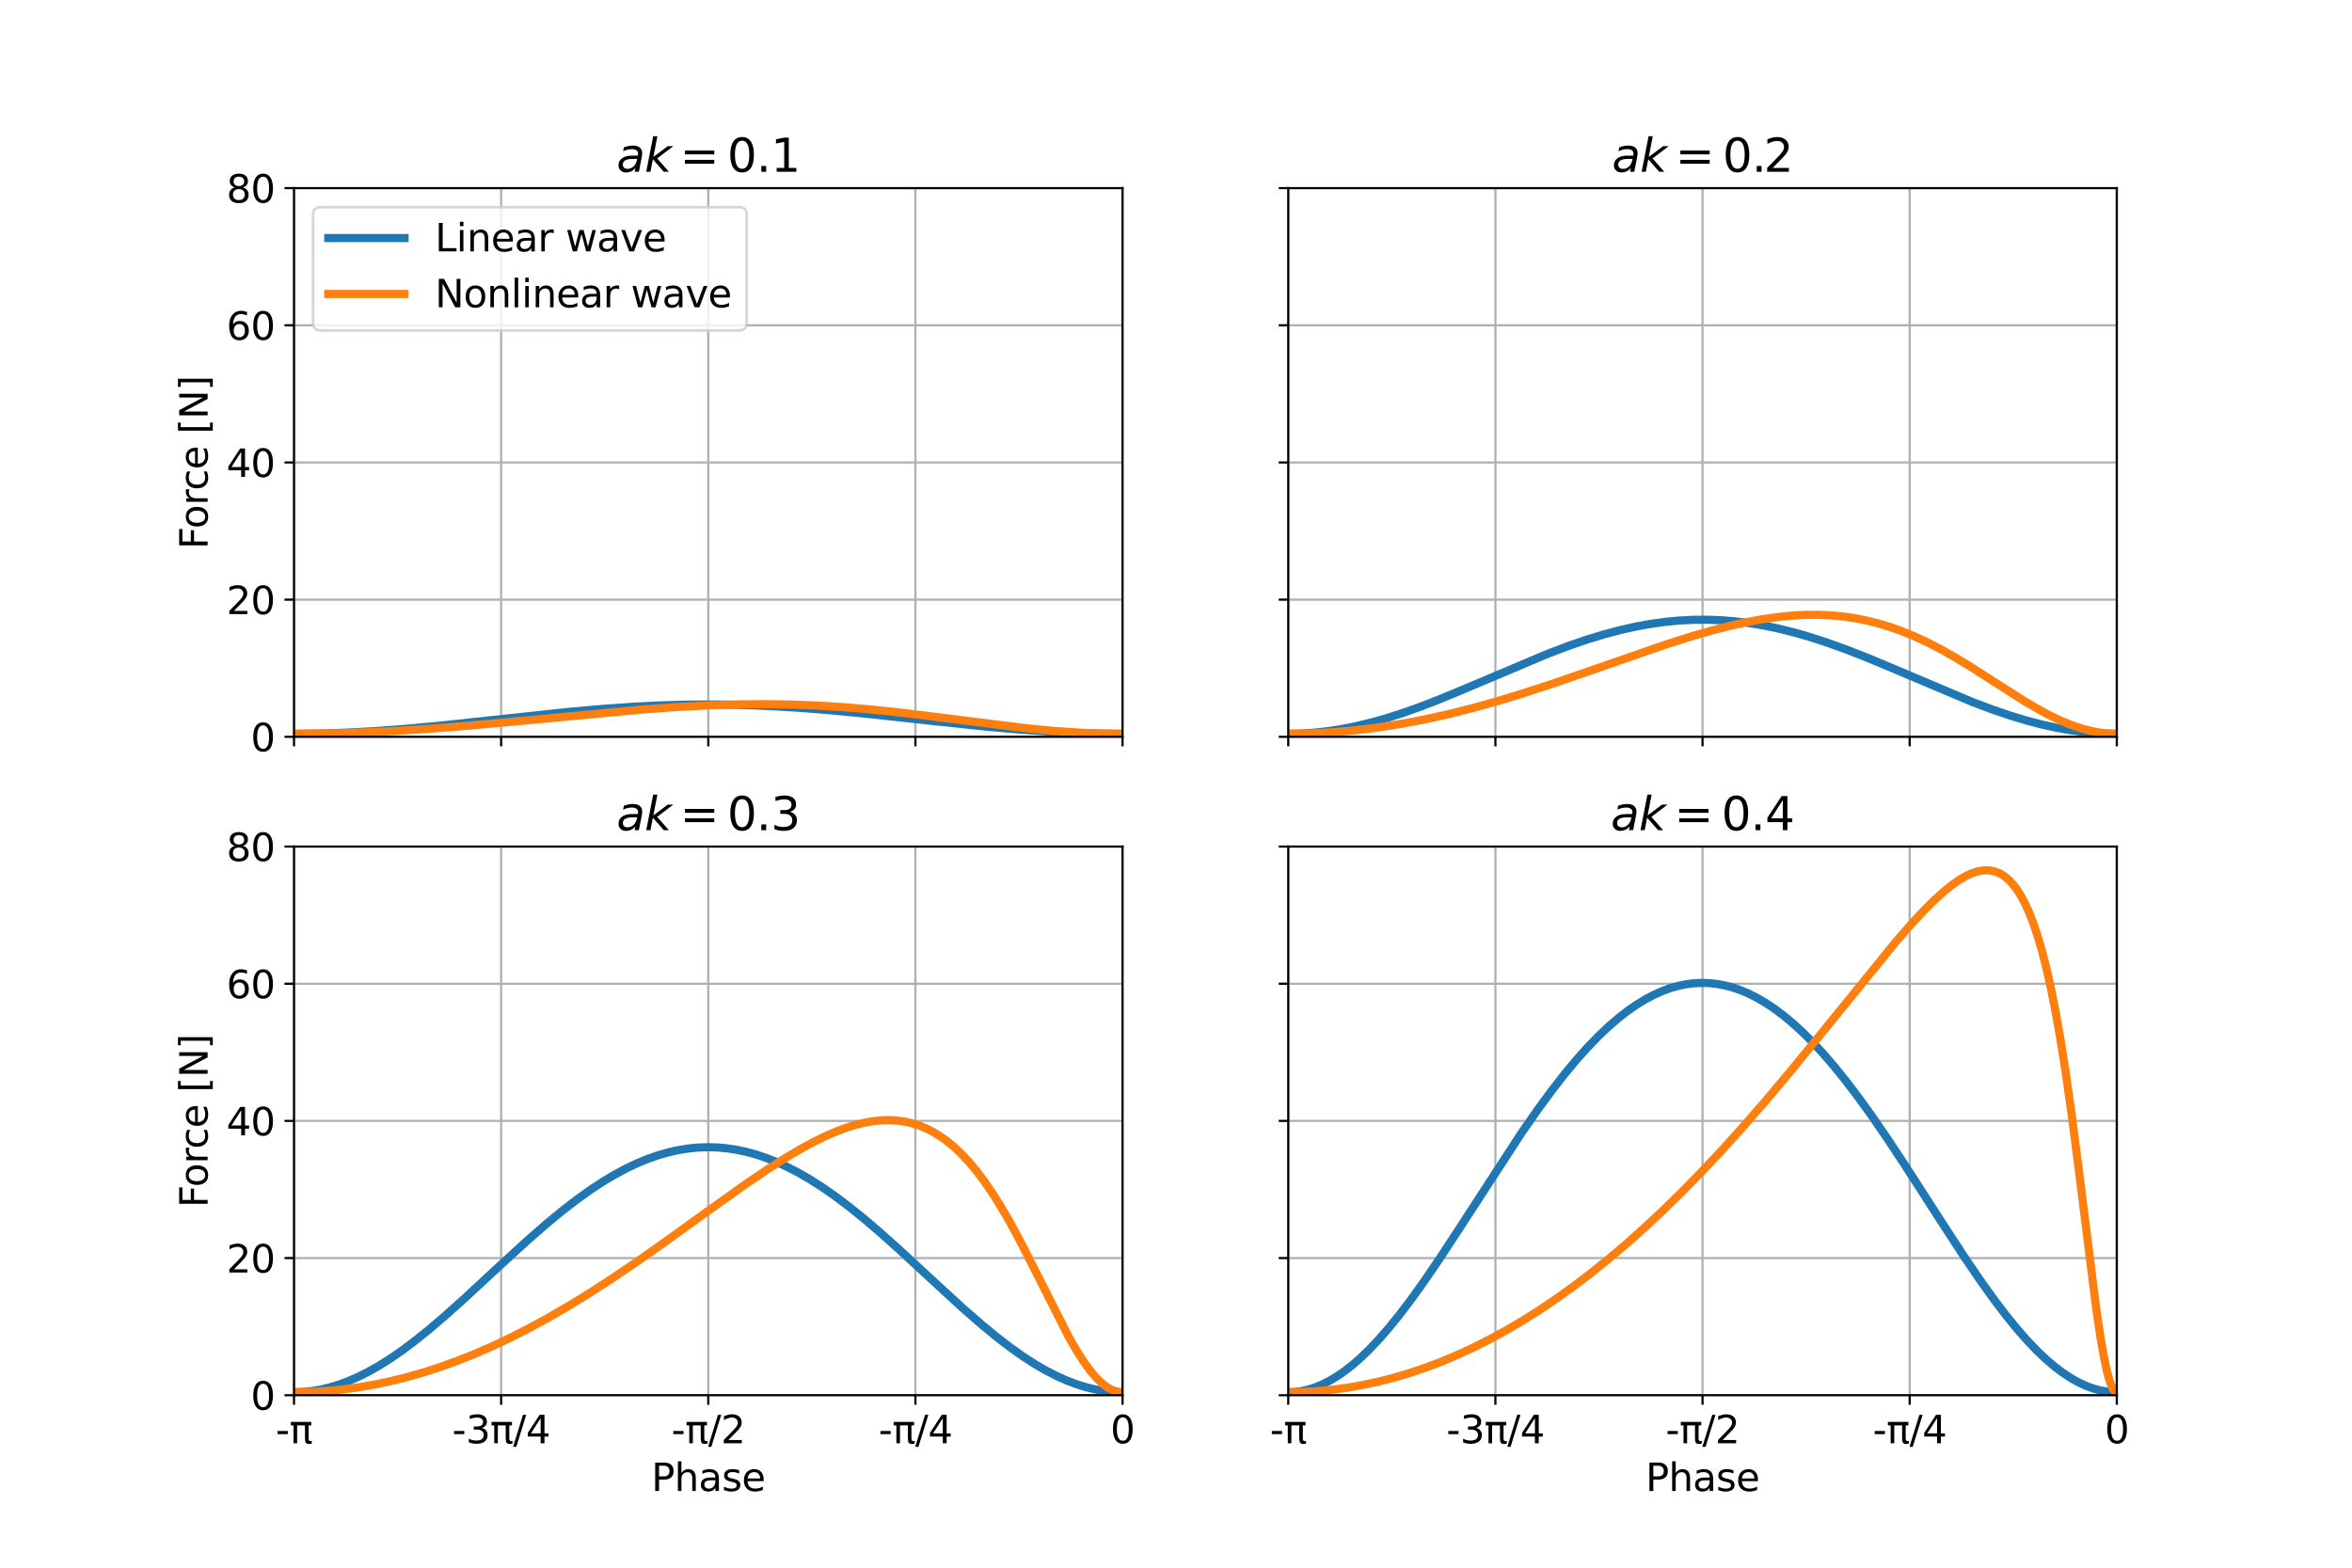 <?xml version="1.0" encoding="utf-8" standalone="no"?>
<!DOCTYPE svg PUBLIC "-//W3C//DTD SVG 1.1//EN"
  "http://www.w3.org/Graphics/SVG/1.1/DTD/svg11.dtd">
<svg xmlns:xlink="http://www.w3.org/1999/xlink" width="864pt" height="576pt" viewBox="0 0 864 576" xmlns="http://www.w3.org/2000/svg" version="1.1">
 <defs>
  <style type="text/css">*{stroke-linejoin: round; stroke-linecap: butt}</style>
 </defs>
 <g id="figure_1">
  <g id="patch_1">
   <path d="M 0 576 
L 864 576 
L 864 0 
L 0 0 
z
" style="fill: #ffffff"/>
  </g>
  <g id="axes_1">
   <g id="patch_2">
    <path d="M 108 270.72 
L 412.364 270.72 
L 412.364 69.12 
L 108 69.12 
z
" style="fill: #ffffff"/>
   </g>
   <g id="matplotlib.axis_1">
    <g id="xtick_1">
     <g id="line2d_1">
      <path d="M 108 270.72 
L 108 69.12 
" clip-path="url(#p43a436256d)" style="fill: none; stroke: #b0b0b0; stroke-width: 0.8; stroke-linecap: square"/>
     </g>
     <g id="line2d_2">
      <defs>
       <path id="m4de28cab80" d="M 0 0 
L 0 3.5 
" style="stroke: #000000; stroke-width: 0.8"/>
      </defs>
      <g>
       <use xlink:href="#m4de28cab80" x="108" y="270.72" style="stroke: #000000; stroke-width: 0.8"/>
      </g>
     </g>
    </g>
    <g id="xtick_2">
     <g id="line2d_3">
      <path d="M 184.091 270.72 
L 184.091 69.12 
" clip-path="url(#p43a436256d)" style="fill: none; stroke: #b0b0b0; stroke-width: 0.8; stroke-linecap: square"/>
     </g>
     <g id="line2d_4">
      <g>
       <use xlink:href="#m4de28cab80" x="184.091" y="270.72" style="stroke: #000000; stroke-width: 0.8"/>
      </g>
     </g>
    </g>
    <g id="xtick_3">
     <g id="line2d_5">
      <path d="M 260.182 270.72 
L 260.182 69.12 
" clip-path="url(#p43a436256d)" style="fill: none; stroke: #b0b0b0; stroke-width: 0.8; stroke-linecap: square"/>
     </g>
     <g id="line2d_6">
      <g>
       <use xlink:href="#m4de28cab80" x="260.182" y="270.72" style="stroke: #000000; stroke-width: 0.8"/>
      </g>
     </g>
    </g>
    <g id="xtick_4">
     <g id="line2d_7">
      <path d="M 336.273 270.72 
L 336.273 69.12 
" clip-path="url(#p43a436256d)" style="fill: none; stroke: #b0b0b0; stroke-width: 0.8; stroke-linecap: square"/>
     </g>
     <g id="line2d_8">
      <g>
       <use xlink:href="#m4de28cab80" x="336.273" y="270.72" style="stroke: #000000; stroke-width: 0.8"/>
      </g>
     </g>
    </g>
    <g id="xtick_5">
     <g id="line2d_9">
      <path d="M 412.364 270.72 
L 412.364 69.12 
" clip-path="url(#p43a436256d)" style="fill: none; stroke: #b0b0b0; stroke-width: 0.8; stroke-linecap: square"/>
     </g>
     <g id="line2d_10">
      <g>
       <use xlink:href="#m4de28cab80" x="412.364" y="270.72" style="stroke: #000000; stroke-width: 0.8"/>
      </g>
     </g>
    </g>
   </g>
   <g id="matplotlib.axis_2">
    <g id="ytick_1">
     <g id="line2d_11">
      <path d="M 108 270.72 
L 412.364 270.72 
" clip-path="url(#p43a436256d)" style="fill: none; stroke: #b0b0b0; stroke-width: 0.8; stroke-linecap: square"/>
     </g>
     <g id="line2d_12">
      <defs>
       <path id="me53ec86cae" d="M 0 0 
L -3.5 0 
" style="stroke: #000000; stroke-width: 0.8"/>
      </defs>
      <g>
       <use xlink:href="#me53ec86cae" x="108" y="270.72" style="stroke: #000000; stroke-width: 0.8"/>
      </g>
     </g>
     <g id="text_1">
      <!-- 0 -->
      <g transform="translate(92.093 276.039) scale(0.14 -0.14)">
       <defs>
        <path id="DejaVuSans-30" d="M 2034 4250 
Q 1547 4250 1301 3770 
Q 1056 3291 1056 2328 
Q 1056 1369 1301 889 
Q 1547 409 2034 409 
Q 2525 409 2770 889 
Q 3016 1369 3016 2328 
Q 3016 3291 2770 3770 
Q 2525 4250 2034 4250 
z
M 2034 4750 
Q 2819 4750 3233 4129 
Q 3647 3509 3647 2328 
Q 3647 1150 3233 529 
Q 2819 -91 2034 -91 
Q 1250 -91 836 529 
Q 422 1150 422 2328 
Q 422 3509 836 4129 
Q 1250 4750 2034 4750 
z
" transform="scale(0.016)"/>
       </defs>
       <use xlink:href="#DejaVuSans-30"/>
      </g>
     </g>
    </g>
    <g id="ytick_2">
     <g id="line2d_13">
      <path d="M 108 220.32 
L 412.364 220.32 
" clip-path="url(#p43a436256d)" style="fill: none; stroke: #b0b0b0; stroke-width: 0.8; stroke-linecap: square"/>
     </g>
     <g id="line2d_14">
      <g>
       <use xlink:href="#me53ec86cae" x="108" y="220.32" style="stroke: #000000; stroke-width: 0.8"/>
      </g>
     </g>
     <g id="text_2">
      <!-- 20 -->
      <g transform="translate(83.185 225.639) scale(0.14 -0.14)">
       <defs>
        <path id="DejaVuSans-32" d="M 1228 531 
L 3431 531 
L 3431 0 
L 469 0 
L 469 531 
Q 828 903 1448 1529 
Q 2069 2156 2228 2338 
Q 2531 2678 2651 2914 
Q 2772 3150 2772 3378 
Q 2772 3750 2511 3984 
Q 2250 4219 1831 4219 
Q 1534 4219 1204 4116 
Q 875 4013 500 3803 
L 500 4441 
Q 881 4594 1212 4672 
Q 1544 4750 1819 4750 
Q 2544 4750 2975 4387 
Q 3406 4025 3406 3419 
Q 3406 3131 3298 2873 
Q 3191 2616 2906 2266 
Q 2828 2175 2409 1742 
Q 1991 1309 1228 531 
z
" transform="scale(0.016)"/>
       </defs>
       <use xlink:href="#DejaVuSans-32"/>
       <use xlink:href="#DejaVuSans-30" transform="translate(63.623 0)"/>
      </g>
     </g>
    </g>
    <g id="ytick_3">
     <g id="line2d_15">
      <path d="M 108 169.92 
L 412.364 169.92 
" clip-path="url(#p43a436256d)" style="fill: none; stroke: #b0b0b0; stroke-width: 0.8; stroke-linecap: square"/>
     </g>
     <g id="line2d_16">
      <g>
       <use xlink:href="#me53ec86cae" x="108" y="169.92" style="stroke: #000000; stroke-width: 0.8"/>
      </g>
     </g>
     <g id="text_3">
      <!-- 40 -->
      <g transform="translate(83.185 175.239) scale(0.14 -0.14)">
       <defs>
        <path id="DejaVuSans-34" d="M 2419 4116 
L 825 1625 
L 2419 1625 
L 2419 4116 
z
M 2253 4666 
L 3047 4666 
L 3047 1625 
L 3713 1625 
L 3713 1100 
L 3047 1100 
L 3047 0 
L 2419 0 
L 2419 1100 
L 313 1100 
L 313 1709 
L 2253 4666 
z
" transform="scale(0.016)"/>
       </defs>
       <use xlink:href="#DejaVuSans-34"/>
       <use xlink:href="#DejaVuSans-30" transform="translate(63.623 0)"/>
      </g>
     </g>
    </g>
    <g id="ytick_4">
     <g id="line2d_17">
      <path d="M 108 119.52 
L 412.364 119.52 
" clip-path="url(#p43a436256d)" style="fill: none; stroke: #b0b0b0; stroke-width: 0.8; stroke-linecap: square"/>
     </g>
     <g id="line2d_18">
      <g>
       <use xlink:href="#me53ec86cae" x="108" y="119.52" style="stroke: #000000; stroke-width: 0.8"/>
      </g>
     </g>
     <g id="text_4">
      <!-- 60 -->
      <g transform="translate(83.185 124.839) scale(0.14 -0.14)">
       <defs>
        <path id="DejaVuSans-36" d="M 2113 2584 
Q 1688 2584 1439 2293 
Q 1191 2003 1191 1497 
Q 1191 994 1439 701 
Q 1688 409 2113 409 
Q 2538 409 2786 701 
Q 3034 994 3034 1497 
Q 3034 2003 2786 2293 
Q 2538 2584 2113 2584 
z
M 3366 4563 
L 3366 3988 
Q 3128 4100 2886 4159 
Q 2644 4219 2406 4219 
Q 1781 4219 1451 3797 
Q 1122 3375 1075 2522 
Q 1259 2794 1537 2939 
Q 1816 3084 2150 3084 
Q 2853 3084 3261 2657 
Q 3669 2231 3669 1497 
Q 3669 778 3244 343 
Q 2819 -91 2113 -91 
Q 1303 -91 875 529 
Q 447 1150 447 2328 
Q 447 3434 972 4092 
Q 1497 4750 2381 4750 
Q 2619 4750 2861 4703 
Q 3103 4656 3366 4563 
z
" transform="scale(0.016)"/>
       </defs>
       <use xlink:href="#DejaVuSans-36"/>
       <use xlink:href="#DejaVuSans-30" transform="translate(63.623 0)"/>
      </g>
     </g>
    </g>
    <g id="ytick_5">
     <g id="line2d_19">
      <path d="M 108 69.12 
L 412.364 69.12 
" clip-path="url(#p43a436256d)" style="fill: none; stroke: #b0b0b0; stroke-width: 0.8; stroke-linecap: square"/>
     </g>
     <g id="line2d_20">
      <g>
       <use xlink:href="#me53ec86cae" x="108" y="69.12" style="stroke: #000000; stroke-width: 0.8"/>
      </g>
     </g>
     <g id="text_5">
      <!-- 80 -->
      <g transform="translate(83.185 74.439) scale(0.14 -0.14)">
       <defs>
        <path id="DejaVuSans-38" d="M 2034 2216 
Q 1584 2216 1326 1975 
Q 1069 1734 1069 1313 
Q 1069 891 1326 650 
Q 1584 409 2034 409 
Q 2484 409 2743 651 
Q 3003 894 3003 1313 
Q 3003 1734 2745 1975 
Q 2488 2216 2034 2216 
z
M 1403 2484 
Q 997 2584 770 2862 
Q 544 3141 544 3541 
Q 544 4100 942 4425 
Q 1341 4750 2034 4750 
Q 2731 4750 3128 4425 
Q 3525 4100 3525 3541 
Q 3525 3141 3298 2862 
Q 3072 2584 2669 2484 
Q 3125 2378 3379 2068 
Q 3634 1759 3634 1313 
Q 3634 634 3220 271 
Q 2806 -91 2034 -91 
Q 1263 -91 848 271 
Q 434 634 434 1313 
Q 434 1759 690 2068 
Q 947 2378 1403 2484 
z
M 1172 3481 
Q 1172 3119 1398 2916 
Q 1625 2713 2034 2713 
Q 2441 2713 2670 2916 
Q 2900 3119 2900 3481 
Q 2900 3844 2670 4047 
Q 2441 4250 2034 4250 
Q 1625 4250 1398 4047 
Q 1172 3844 1172 3481 
z
" transform="scale(0.016)"/>
       </defs>
       <use xlink:href="#DejaVuSans-38"/>
       <use xlink:href="#DejaVuSans-30" transform="translate(63.623 0)"/>
      </g>
     </g>
    </g>
    <g id="text_6">
     <!-- Force [N] -->
     <g transform="translate(76.273 201.775) rotate(-90) scale(0.14 -0.14)">
      <defs>
       <path id="DejaVuSans-46" d="M 628 4666 
L 3309 4666 
L 3309 4134 
L 1259 4134 
L 1259 2759 
L 3109 2759 
L 3109 2228 
L 1259 2228 
L 1259 0 
L 628 0 
L 628 4666 
z
" transform="scale(0.016)"/>
       <path id="DejaVuSans-6f" d="M 1959 3097 
Q 1497 3097 1228 2736 
Q 959 2375 959 1747 
Q 959 1119 1226 758 
Q 1494 397 1959 397 
Q 2419 397 2687 759 
Q 2956 1122 2956 1747 
Q 2956 2369 2687 2733 
Q 2419 3097 1959 3097 
z
M 1959 3584 
Q 2709 3584 3137 3096 
Q 3566 2609 3566 1747 
Q 3566 888 3137 398 
Q 2709 -91 1959 -91 
Q 1206 -91 779 398 
Q 353 888 353 1747 
Q 353 2609 779 3096 
Q 1206 3584 1959 3584 
z
" transform="scale(0.016)"/>
       <path id="DejaVuSans-72" d="M 2631 2963 
Q 2534 3019 2420 3045 
Q 2306 3072 2169 3072 
Q 1681 3072 1420 2755 
Q 1159 2438 1159 1844 
L 1159 0 
L 581 0 
L 581 3500 
L 1159 3500 
L 1159 2956 
Q 1341 3275 1631 3429 
Q 1922 3584 2338 3584 
Q 2397 3584 2469 3576 
Q 2541 3569 2628 3553 
L 2631 2963 
z
" transform="scale(0.016)"/>
       <path id="DejaVuSans-63" d="M 3122 3366 
L 3122 2828 
Q 2878 2963 2633 3030 
Q 2388 3097 2138 3097 
Q 1578 3097 1268 2742 
Q 959 2388 959 1747 
Q 959 1106 1268 751 
Q 1578 397 2138 397 
Q 2388 397 2633 464 
Q 2878 531 3122 666 
L 3122 134 
Q 2881 22 2623 -34 
Q 2366 -91 2075 -91 
Q 1284 -91 818 406 
Q 353 903 353 1747 
Q 353 2603 823 3093 
Q 1294 3584 2113 3584 
Q 2378 3584 2631 3529 
Q 2884 3475 3122 3366 
z
" transform="scale(0.016)"/>
       <path id="DejaVuSans-65" d="M 3597 1894 
L 3597 1613 
L 953 1613 
Q 991 1019 1311 708 
Q 1631 397 2203 397 
Q 2534 397 2845 478 
Q 3156 559 3463 722 
L 3463 178 
Q 3153 47 2828 -22 
Q 2503 -91 2169 -91 
Q 1331 -91 842 396 
Q 353 884 353 1716 
Q 353 2575 817 3079 
Q 1281 3584 2069 3584 
Q 2775 3584 3186 3129 
Q 3597 2675 3597 1894 
z
M 3022 2063 
Q 3016 2534 2758 2815 
Q 2500 3097 2075 3097 
Q 1594 3097 1305 2825 
Q 1016 2553 972 2059 
L 3022 2063 
z
" transform="scale(0.016)"/>
       <path id="DejaVuSans-20" transform="scale(0.016)"/>
       <path id="DejaVuSans-5b" d="M 550 4863 
L 1875 4863 
L 1875 4416 
L 1125 4416 
L 1125 -397 
L 1875 -397 
L 1875 -844 
L 550 -844 
L 550 4863 
z
" transform="scale(0.016)"/>
       <path id="DejaVuSans-4e" d="M 628 4666 
L 1478 4666 
L 3547 763 
L 3547 4666 
L 4159 4666 
L 4159 0 
L 3309 0 
L 1241 3903 
L 1241 0 
L 628 0 
L 628 4666 
z
" transform="scale(0.016)"/>
       <path id="DejaVuSans-5d" d="M 1947 4863 
L 1947 -844 
L 622 -844 
L 622 -397 
L 1369 -397 
L 1369 4416 
L 622 4416 
L 622 4863 
L 1947 4863 
z
" transform="scale(0.016)"/>
      </defs>
      <use xlink:href="#DejaVuSans-46"/>
      <use xlink:href="#DejaVuSans-6f" transform="translate(53.895 0)"/>
      <use xlink:href="#DejaVuSans-72" transform="translate(115.076 0)"/>
      <use xlink:href="#DejaVuSans-63" transform="translate(153.939 0)"/>
      <use xlink:href="#DejaVuSans-65" transform="translate(208.92 0)"/>
      <use xlink:href="#DejaVuSans-20" transform="translate(270.443 0)"/>
      <use xlink:href="#DejaVuSans-5b" transform="translate(302.23 0)"/>
      <use xlink:href="#DejaVuSans-4e" transform="translate(341.244 0)"/>
      <use xlink:href="#DejaVuSans-5d" transform="translate(416.049 0)"/>
     </g>
    </g>
   </g>
   <g id="line2d_21">
    <path d="M 108 269.628 
L 117.818 269.517 
L 127.779 269.18 
L 138.164 268.606 
L 149.392 267.759 
L 162.307 266.555 
L 179.994 264.659 
L 208.369 261.615 
L 221.541 260.446 
L 232.833 259.661 
L 243.361 259.15 
L 253.403 258.883 
L 263.246 258.842 
L 273.186 259.023 
L 283.38 259.433 
L 294.144 260.093 
L 305.808 261.036 
L 319.504 262.374 
L 341.557 264.791 
L 361.806 266.925 
L 374.779 268.07 
L 386.033 268.843 
L 396.344 269.333 
L 406.352 269.586 
L 412.364 269.628 
L 412.364 269.628 
" clip-path="url(#p43a436256d)" style="fill: none; stroke: #1f77b4; stroke-width: 3; stroke-linecap: square"/>
   </g>
   <g id="line2d_22">
    <path d="M 108 269.628 
L 119.864 269.518 
L 131.876 269.183 
L 144.322 268.613 
L 157.492 267.785 
L 172.101 266.639 
L 190.145 264.987 
L 236.14 260.663 
L 249.172 259.733 
L 260.593 259.136 
L 271.101 258.809 
L 280.972 258.723 
L 290.491 258.86 
L 299.957 259.217 
L 309.523 259.802 
L 319.504 260.637 
L 330.387 261.774 
L 343.806 263.413 
L 376.76 267.548 
L 386.696 268.504 
L 395.511 269.132 
L 403.682 269.495 
L 411.696 269.628 
L 412.364 269.628 
L 412.364 269.628 
" clip-path="url(#p43a436256d)" style="fill: none; stroke: #ff7f0e; stroke-width: 3; stroke-linecap: square"/>
   </g>
   <g id="patch_3">
    <path d="M 108 270.72 
L 108 69.12 
" style="fill: none; stroke: #000000; stroke-width: 0.8; stroke-linejoin: miter; stroke-linecap: square"/>
   </g>
   <g id="patch_4">
    <path d="M 412.364 270.72 
L 412.364 69.12 
" style="fill: none; stroke: #000000; stroke-width: 0.8; stroke-linejoin: miter; stroke-linecap: square"/>
   </g>
   <g id="patch_5">
    <path d="M 108 270.72 
L 412.364 270.72 
" style="fill: none; stroke: #000000; stroke-width: 0.8; stroke-linejoin: miter; stroke-linecap: square"/>
   </g>
   <g id="patch_6">
    <path d="M 108 69.12 
L 412.364 69.12 
" style="fill: none; stroke: #000000; stroke-width: 0.8; stroke-linejoin: miter; stroke-linecap: square"/>
   </g>
   <g id="text_7">
    <!-- $ak = 0.1$ -->
    <g transform="translate(226.498 63.12) scale(0.168 -0.168)">
     <defs>
      <path id="DejaVuSans-Oblique-61" d="M 3438 1997 
L 3047 0 
L 2472 0 
L 2578 531 
Q 2325 219 2001 64 
Q 1678 -91 1281 -91 
Q 834 -91 548 182 
Q 263 456 263 884 
Q 263 1497 752 1853 
Q 1241 2209 2100 2209 
L 2900 2209 
L 2931 2363 
Q 2938 2388 2941 2417 
Q 2944 2447 2944 2509 
Q 2944 2788 2717 2942 
Q 2491 3097 2081 3097 
Q 1800 3097 1504 3025 
Q 1209 2953 897 2809 
L 997 3341 
Q 1322 3463 1633 3523 
Q 1944 3584 2234 3584 
Q 2853 3584 3176 3315 
Q 3500 3047 3500 2534 
Q 3500 2431 3484 2292 
Q 3469 2153 3438 1997 
z
M 2816 1759 
L 2241 1759 
Q 1534 1759 1195 1570 
Q 856 1381 856 984 
Q 856 709 1029 553 
Q 1203 397 1509 397 
Q 1978 397 2328 733 
Q 2678 1069 2791 1631 
L 2816 1759 
z
" transform="scale(0.016)"/>
      <path id="DejaVuSans-Oblique-6b" d="M 1172 4863 
L 1747 4863 
L 1197 2028 
L 3169 3500 
L 3916 3500 
L 1716 1825 
L 3322 0 
L 2625 0 
L 1131 1709 
L 800 0 
L 225 0 
L 1172 4863 
z
" transform="scale(0.016)"/>
      <path id="DejaVuSans-3d" d="M 678 2906 
L 4684 2906 
L 4684 2381 
L 678 2381 
L 678 2906 
z
M 678 1631 
L 4684 1631 
L 4684 1100 
L 678 1100 
L 678 1631 
z
" transform="scale(0.016)"/>
      <path id="DejaVuSans-2e" d="M 684 794 
L 1344 794 
L 1344 0 
L 684 0 
L 684 794 
z
" transform="scale(0.016)"/>
      <path id="DejaVuSans-31" d="M 794 531 
L 1825 531 
L 1825 4091 
L 703 3866 
L 703 4441 
L 1819 4666 
L 2450 4666 
L 2450 531 
L 3481 531 
L 3481 0 
L 794 0 
L 794 531 
z
" transform="scale(0.016)"/>
     </defs>
     <use xlink:href="#DejaVuSans-Oblique-61" transform="translate(0 0.016)"/>
     <use xlink:href="#DejaVuSans-Oblique-6b" transform="translate(61.279 0.016)"/>
     <use xlink:href="#DejaVuSans-3d" transform="translate(138.672 0.016)"/>
     <use xlink:href="#DejaVuSans-30" transform="translate(241.943 0.016)"/>
     <use xlink:href="#DejaVuSans-2e" transform="translate(305.566 0.016)"/>
     <use xlink:href="#DejaVuSans-31" transform="translate(337.354 0.016)"/>
    </g>
   </g>
   <g id="legend_1">
    <g id="patch_7">
     <path d="M 117.8 121.419 
L 271.492 121.419 
Q 274.292 121.419 274.292 118.619 
L 274.292 78.92 
Q 274.292 76.12 271.492 76.12 
L 117.8 76.12 
Q 115 76.12 115 78.92 
L 115 118.619 
Q 115 121.419 117.8 121.419 
z
" style="fill: #ffffff; opacity: 0.8; stroke: #cccccc; stroke-linejoin: miter"/>
    </g>
    <g id="line2d_23">
     <path d="M 120.6 87.458 
L 134.6 87.458 
L 148.6 87.458 
" style="fill: none; stroke: #1f77b4; stroke-width: 3; stroke-linecap: square"/>
    </g>
    <g id="text_8">
     <!-- Linear wave -->
     <g transform="translate(159.8 92.358) scale(0.14 -0.14)">
      <defs>
       <path id="DejaVuSans-4c" d="M 628 4666 
L 1259 4666 
L 1259 531 
L 3531 531 
L 3531 0 
L 628 0 
L 628 4666 
z
" transform="scale(0.016)"/>
       <path id="DejaVuSans-69" d="M 603 3500 
L 1178 3500 
L 1178 0 
L 603 0 
L 603 3500 
z
M 603 4863 
L 1178 4863 
L 1178 4134 
L 603 4134 
L 603 4863 
z
" transform="scale(0.016)"/>
       <path id="DejaVuSans-6e" d="M 3513 2113 
L 3513 0 
L 2938 0 
L 2938 2094 
Q 2938 2591 2744 2837 
Q 2550 3084 2163 3084 
Q 1697 3084 1428 2787 
Q 1159 2491 1159 1978 
L 1159 0 
L 581 0 
L 581 3500 
L 1159 3500 
L 1159 2956 
Q 1366 3272 1645 3428 
Q 1925 3584 2291 3584 
Q 2894 3584 3203 3211 
Q 3513 2838 3513 2113 
z
" transform="scale(0.016)"/>
       <path id="DejaVuSans-61" d="M 2194 1759 
Q 1497 1759 1228 1600 
Q 959 1441 959 1056 
Q 959 750 1161 570 
Q 1363 391 1709 391 
Q 2188 391 2477 730 
Q 2766 1069 2766 1631 
L 2766 1759 
L 2194 1759 
z
M 3341 1997 
L 3341 0 
L 2766 0 
L 2766 531 
Q 2569 213 2275 61 
Q 1981 -91 1556 -91 
Q 1019 -91 701 211 
Q 384 513 384 1019 
Q 384 1609 779 1909 
Q 1175 2209 1959 2209 
L 2766 2209 
L 2766 2266 
Q 2766 2663 2505 2880 
Q 2244 3097 1772 3097 
Q 1472 3097 1187 3025 
Q 903 2953 641 2809 
L 641 3341 
Q 956 3463 1253 3523 
Q 1550 3584 1831 3584 
Q 2591 3584 2966 3190 
Q 3341 2797 3341 1997 
z
" transform="scale(0.016)"/>
       <path id="DejaVuSans-77" d="M 269 3500 
L 844 3500 
L 1563 769 
L 2278 3500 
L 2956 3500 
L 3675 769 
L 4391 3500 
L 4966 3500 
L 4050 0 
L 3372 0 
L 2619 2869 
L 1863 0 
L 1184 0 
L 269 3500 
z
" transform="scale(0.016)"/>
       <path id="DejaVuSans-76" d="M 191 3500 
L 800 3500 
L 1894 563 
L 2988 3500 
L 3597 3500 
L 2284 0 
L 1503 0 
L 191 3500 
z
" transform="scale(0.016)"/>
      </defs>
      <use xlink:href="#DejaVuSans-4c"/>
      <use xlink:href="#DejaVuSans-69" transform="translate(55.713 0)"/>
      <use xlink:href="#DejaVuSans-6e" transform="translate(83.496 0)"/>
      <use xlink:href="#DejaVuSans-65" transform="translate(146.875 0)"/>
      <use xlink:href="#DejaVuSans-61" transform="translate(208.398 0)"/>
      <use xlink:href="#DejaVuSans-72" transform="translate(269.678 0)"/>
      <use xlink:href="#DejaVuSans-20" transform="translate(310.791 0)"/>
      <use xlink:href="#DejaVuSans-77" transform="translate(342.578 0)"/>
      <use xlink:href="#DejaVuSans-61" transform="translate(424.365 0)"/>
      <use xlink:href="#DejaVuSans-76" transform="translate(485.645 0)"/>
      <use xlink:href="#DejaVuSans-65" transform="translate(544.824 0)"/>
     </g>
    </g>
    <g id="line2d_24">
     <path d="M 120.6 108.007 
L 134.6 108.007 
L 148.6 108.007 
" style="fill: none; stroke: #ff7f0e; stroke-width: 3; stroke-linecap: square"/>
    </g>
    <g id="text_9">
     <!-- Nonlinear wave -->
     <g transform="translate(159.8 112.907) scale(0.14 -0.14)">
      <defs>
       <path id="DejaVuSans-6c" d="M 603 4863 
L 1178 4863 
L 1178 0 
L 603 0 
L 603 4863 
z
" transform="scale(0.016)"/>
      </defs>
      <use xlink:href="#DejaVuSans-4e"/>
      <use xlink:href="#DejaVuSans-6f" transform="translate(74.805 0)"/>
      <use xlink:href="#DejaVuSans-6e" transform="translate(135.986 0)"/>
      <use xlink:href="#DejaVuSans-6c" transform="translate(199.365 0)"/>
      <use xlink:href="#DejaVuSans-69" transform="translate(227.148 0)"/>
      <use xlink:href="#DejaVuSans-6e" transform="translate(254.932 0)"/>
      <use xlink:href="#DejaVuSans-65" transform="translate(318.311 0)"/>
      <use xlink:href="#DejaVuSans-61" transform="translate(379.834 0)"/>
      <use xlink:href="#DejaVuSans-72" transform="translate(441.113 0)"/>
      <use xlink:href="#DejaVuSans-20" transform="translate(482.227 0)"/>
      <use xlink:href="#DejaVuSans-77" transform="translate(514.014 0)"/>
      <use xlink:href="#DejaVuSans-61" transform="translate(595.801 0)"/>
      <use xlink:href="#DejaVuSans-76" transform="translate(657.08 0)"/>
      <use xlink:href="#DejaVuSans-65" transform="translate(716.26 0)"/>
     </g>
    </g>
   </g>
  </g>
  <g id="axes_2">
   <g id="patch_8">
    <path d="M 473.236 270.72 
L 777.6 270.72 
L 777.6 69.12 
L 473.236 69.12 
z
" style="fill: #ffffff"/>
   </g>
   <g id="matplotlib.axis_3">
    <g id="xtick_6">
     <g id="line2d_25">
      <path d="M 473.236 270.72 
L 473.236 69.12 
" clip-path="url(#p45e4ab1b36)" style="fill: none; stroke: #b0b0b0; stroke-width: 0.8; stroke-linecap: square"/>
     </g>
     <g id="line2d_26">
      <g>
       <use xlink:href="#m4de28cab80" x="473.236" y="270.72" style="stroke: #000000; stroke-width: 0.8"/>
      </g>
     </g>
    </g>
    <g id="xtick_7">
     <g id="line2d_27">
      <path d="M 549.327 270.72 
L 549.327 69.12 
" clip-path="url(#p45e4ab1b36)" style="fill: none; stroke: #b0b0b0; stroke-width: 0.8; stroke-linecap: square"/>
     </g>
     <g id="line2d_28">
      <g>
       <use xlink:href="#m4de28cab80" x="549.327" y="270.72" style="stroke: #000000; stroke-width: 0.8"/>
      </g>
     </g>
    </g>
    <g id="xtick_8">
     <g id="line2d_29">
      <path d="M 625.418 270.72 
L 625.418 69.12 
" clip-path="url(#p45e4ab1b36)" style="fill: none; stroke: #b0b0b0; stroke-width: 0.8; stroke-linecap: square"/>
     </g>
     <g id="line2d_30">
      <g>
       <use xlink:href="#m4de28cab80" x="625.418" y="270.72" style="stroke: #000000; stroke-width: 0.8"/>
      </g>
     </g>
    </g>
    <g id="xtick_9">
     <g id="line2d_31">
      <path d="M 701.509 270.72 
L 701.509 69.12 
" clip-path="url(#p45e4ab1b36)" style="fill: none; stroke: #b0b0b0; stroke-width: 0.8; stroke-linecap: square"/>
     </g>
     <g id="line2d_32">
      <g>
       <use xlink:href="#m4de28cab80" x="701.509" y="270.72" style="stroke: #000000; stroke-width: 0.8"/>
      </g>
     </g>
    </g>
    <g id="xtick_10">
     <g id="line2d_33">
      <path d="M 777.6 270.72 
L 777.6 69.12 
" clip-path="url(#p45e4ab1b36)" style="fill: none; stroke: #b0b0b0; stroke-width: 0.8; stroke-linecap: square"/>
     </g>
     <g id="line2d_34">
      <g>
       <use xlink:href="#m4de28cab80" x="777.6" y="270.72" style="stroke: #000000; stroke-width: 0.8"/>
      </g>
     </g>
    </g>
   </g>
   <g id="matplotlib.axis_4">
    <g id="ytick_6">
     <g id="line2d_35">
      <path d="M 473.236 270.72 
L 777.6 270.72 
" clip-path="url(#p45e4ab1b36)" style="fill: none; stroke: #b0b0b0; stroke-width: 0.8; stroke-linecap: square"/>
     </g>
     <g id="line2d_36">
      <g>
       <use xlink:href="#me53ec86cae" x="473.236" y="270.72" style="stroke: #000000; stroke-width: 0.8"/>
      </g>
     </g>
    </g>
    <g id="ytick_7">
     <g id="line2d_37">
      <path d="M 473.236 220.32 
L 777.6 220.32 
" clip-path="url(#p45e4ab1b36)" style="fill: none; stroke: #b0b0b0; stroke-width: 0.8; stroke-linecap: square"/>
     </g>
     <g id="line2d_38">
      <g>
       <use xlink:href="#me53ec86cae" x="473.236" y="220.32" style="stroke: #000000; stroke-width: 0.8"/>
      </g>
     </g>
    </g>
    <g id="ytick_8">
     <g id="line2d_39">
      <path d="M 473.236 169.92 
L 777.6 169.92 
" clip-path="url(#p45e4ab1b36)" style="fill: none; stroke: #b0b0b0; stroke-width: 0.8; stroke-linecap: square"/>
     </g>
     <g id="line2d_40">
      <g>
       <use xlink:href="#me53ec86cae" x="473.236" y="169.92" style="stroke: #000000; stroke-width: 0.8"/>
      </g>
     </g>
    </g>
    <g id="ytick_9">
     <g id="line2d_41">
      <path d="M 473.236 119.52 
L 777.6 119.52 
" clip-path="url(#p45e4ab1b36)" style="fill: none; stroke: #b0b0b0; stroke-width: 0.8; stroke-linecap: square"/>
     </g>
     <g id="line2d_42">
      <g>
       <use xlink:href="#me53ec86cae" x="473.236" y="119.52" style="stroke: #000000; stroke-width: 0.8"/>
      </g>
     </g>
    </g>
    <g id="ytick_10">
     <g id="line2d_43">
      <path d="M 473.236 69.12 
L 777.6 69.12 
" clip-path="url(#p45e4ab1b36)" style="fill: none; stroke: #b0b0b0; stroke-width: 0.8; stroke-linecap: square"/>
     </g>
     <g id="line2d_44">
      <g>
       <use xlink:href="#me53ec86cae" x="473.236" y="69.12" style="stroke: #000000; stroke-width: 0.8"/>
      </g>
     </g>
    </g>
   </g>
   <g id="line2d_45">
    <path d="M 473.236 269.628 
L 478.108 269.518 
L 482.982 269.189 
L 487.985 268.626 
L 493.12 267.82 
L 498.388 266.761 
L 503.79 265.448 
L 509.458 263.841 
L 515.524 261.888 
L 522.12 259.528 
L 529.645 256.595 
L 539.026 252.688 
L 568.717 240.139 
L 576.354 237.261 
L 583.1 234.953 
L 589.35 233.049 
L 595.233 231.489 
L 600.882 230.223 
L 606.294 229.239 
L 611.606 228.5 
L 616.817 228.002 
L 621.928 227.737 
L 627.081 227.697 
L 632.134 227.879 
L 637.232 228.282 
L 642.379 228.91 
L 647.727 229.79 
L 653.132 230.906 
L 658.753 232.294 
L 664.598 233.966 
L 670.837 235.983 
L 677.648 238.423 
L 685.39 241.441 
L 694.957 245.426 
L 724.494 257.91 
L 731.975 260.722 
L 738.469 262.932 
L 744.488 264.75 
L 750.196 266.241 
L 755.574 267.417 
L 760.799 268.331 
L 765.859 268.991 
L 770.744 269.41 
L 775.64 269.611 
L 777.6 269.628 
L 777.6 269.628 
" clip-path="url(#p45e4ab1b36)" style="fill: none; stroke: #1f77b4; stroke-width: 3; stroke-linecap: square"/>
   </g>
   <g id="line2d_46">
    <path d="M 473.236 269.628 
L 480.417 269.517 
L 487.6 269.183 
L 494.79 268.628 
L 502.117 267.839 
L 509.587 266.807 
L 517.204 265.525 
L 524.972 263.99 
L 533.028 262.167 
L 541.379 260.045 
L 550.168 257.582 
L 559.673 254.686 
L 570.454 251.163 
L 584.32 246.381 
L 611.746 236.868 
L 621.216 233.859 
L 629.097 231.585 
L 635.917 229.84 
L 642.231 228.452 
L 648.025 227.405 
L 653.434 226.652 
L 658.6 226.157 
L 663.515 225.911 
L 668.174 225.896 
L 672.726 226.102 
L 677.169 226.524 
L 681.5 227.156 
L 685.879 228.023 
L 690.143 229.094 
L 694.456 230.407 
L 698.818 231.97 
L 703.232 233.785 
L 707.873 235.938 
L 712.747 238.45 
L 718.042 241.433 
L 724.133 245.131 
L 732.897 250.745 
L 743.542 257.518 
L 749.05 260.749 
L 753.456 263.091 
L 757.505 264.996 
L 761.187 266.484 
L 764.69 267.657 
L 768.007 268.529 
L 771.136 269.126 
L 774.269 269.494 
L 777.404 269.628 
L 777.6 269.628 
L 777.6 269.628 
" clip-path="url(#p45e4ab1b36)" style="fill: none; stroke: #ff7f0e; stroke-width: 3; stroke-linecap: square"/>
   </g>
   <g id="patch_9">
    <path d="M 473.236 270.72 
L 473.236 69.12 
" style="fill: none; stroke: #000000; stroke-width: 0.8; stroke-linejoin: miter; stroke-linecap: square"/>
   </g>
   <g id="patch_10">
    <path d="M 777.6 270.72 
L 777.6 69.12 
" style="fill: none; stroke: #000000; stroke-width: 0.8; stroke-linejoin: miter; stroke-linecap: square"/>
   </g>
   <g id="patch_11">
    <path d="M 473.236 270.72 
L 777.6 270.72 
" style="fill: none; stroke: #000000; stroke-width: 0.8; stroke-linejoin: miter; stroke-linecap: square"/>
   </g>
   <g id="patch_12">
    <path d="M 473.236 69.12 
L 777.6 69.12 
" style="fill: none; stroke: #000000; stroke-width: 0.8; stroke-linejoin: miter; stroke-linecap: square"/>
   </g>
   <g id="text_10">
    <!-- $ak = 0.2$ -->
    <g transform="translate(592.154 63.12) scale(0.168 -0.168)">
     <use xlink:href="#DejaVuSans-Oblique-61" transform="translate(0 0.016)"/>
     <use xlink:href="#DejaVuSans-Oblique-6b" transform="translate(61.279 0.016)"/>
     <use xlink:href="#DejaVuSans-3d" transform="translate(138.672 0.016)"/>
     <use xlink:href="#DejaVuSans-30" transform="translate(241.943 0.016)"/>
     <use xlink:href="#DejaVuSans-2e" transform="translate(305.566 0.016)"/>
     <use xlink:href="#DejaVuSans-32" transform="translate(331.854 0.016)"/>
    </g>
   </g>
  </g>
  <g id="axes_3">
   <g id="patch_13">
    <path d="M 108 512.64 
L 412.364 512.64 
L 412.364 311.04 
L 108 311.04 
z
" style="fill: #ffffff"/>
   </g>
   <g id="matplotlib.axis_5">
    <g id="xtick_11">
     <g id="line2d_47">
      <path d="M 108 512.64 
L 108 311.04 
" clip-path="url(#p56068df29d)" style="fill: none; stroke: #b0b0b0; stroke-width: 0.8; stroke-linecap: square"/>
     </g>
     <g id="line2d_48">
      <g>
       <use xlink:href="#m4de28cab80" x="108" y="512.64" style="stroke: #000000; stroke-width: 0.8"/>
      </g>
     </g>
     <g id="text_11">
      <!-- -π -->
      <g transform="translate(101.26 530.278) scale(0.14 -0.14)">
       <defs>
        <path id="DejaVuSans-2d" d="M 313 2009 
L 1997 2009 
L 1997 1497 
L 313 1497 
L 313 2009 
z
" transform="scale(0.016)"/>
        <path id="DejaVuSans-3c0" d="M 231 3500 
L 3584 3500 
L 3584 2925 
L 3144 2925 
L 3144 775 
Q 3144 550 3220 451 
Q 3297 353 3469 353 
Q 3516 353 3584 361 
Q 3653 369 3675 372 
L 3675 -44 
Q 3566 -84 3450 -103 
Q 3334 -122 3219 -122 
Q 2844 -122 2700 83 
Q 2556 288 2556 838 
L 2556 2925 
L 1266 2925 
L 1266 0 
L 678 0 
L 678 2925 
L 231 2925 
L 231 3500 
z
" transform="scale(0.016)"/>
       </defs>
       <use xlink:href="#DejaVuSans-2d"/>
       <use xlink:href="#DejaVuSans-3c0" transform="translate(36.084 0)"/>
      </g>
     </g>
    </g>
    <g id="xtick_12">
     <g id="line2d_49">
      <path d="M 184.091 512.64 
L 184.091 311.04 
" clip-path="url(#p56068df29d)" style="fill: none; stroke: #b0b0b0; stroke-width: 0.8; stroke-linecap: square"/>
     </g>
     <g id="line2d_50">
      <g>
       <use xlink:href="#m4de28cab80" x="184.091" y="512.64" style="stroke: #000000; stroke-width: 0.8"/>
      </g>
     </g>
     <g id="text_12">
      <!-- -3π/4 -->
      <g transform="translate(166.086 530.278) scale(0.14 -0.14)">
       <defs>
        <path id="DejaVuSans-33" d="M 2597 2516 
Q 3050 2419 3304 2112 
Q 3559 1806 3559 1356 
Q 3559 666 3084 287 
Q 2609 -91 1734 -91 
Q 1441 -91 1130 -33 
Q 819 25 488 141 
L 488 750 
Q 750 597 1062 519 
Q 1375 441 1716 441 
Q 2309 441 2620 675 
Q 2931 909 2931 1356 
Q 2931 1769 2642 2001 
Q 2353 2234 1838 2234 
L 1294 2234 
L 1294 2753 
L 1863 2753 
Q 2328 2753 2575 2939 
Q 2822 3125 2822 3475 
Q 2822 3834 2567 4026 
Q 2313 4219 1838 4219 
Q 1578 4219 1281 4162 
Q 984 4106 628 3988 
L 628 4550 
Q 988 4650 1302 4700 
Q 1616 4750 1894 4750 
Q 2613 4750 3031 4423 
Q 3450 4097 3450 3541 
Q 3450 3153 3228 2886 
Q 3006 2619 2597 2516 
z
" transform="scale(0.016)"/>
        <path id="DejaVuSans-2f" d="M 1625 4666 
L 2156 4666 
L 531 -594 
L 0 -594 
L 1625 4666 
z
" transform="scale(0.016)"/>
       </defs>
       <use xlink:href="#DejaVuSans-2d"/>
       <use xlink:href="#DejaVuSans-33" transform="translate(36.084 0)"/>
       <use xlink:href="#DejaVuSans-3c0" transform="translate(99.707 0)"/>
       <use xlink:href="#DejaVuSans-2f" transform="translate(159.912 0)"/>
       <use xlink:href="#DejaVuSans-34" transform="translate(193.604 0)"/>
      </g>
     </g>
    </g>
    <g id="xtick_13">
     <g id="line2d_51">
      <path d="M 260.182 512.64 
L 260.182 311.04 
" clip-path="url(#p56068df29d)" style="fill: none; stroke: #b0b0b0; stroke-width: 0.8; stroke-linecap: square"/>
     </g>
     <g id="line2d_52">
      <g>
       <use xlink:href="#m4de28cab80" x="260.182" y="512.64" style="stroke: #000000; stroke-width: 0.8"/>
      </g>
     </g>
     <g id="text_13">
      <!-- -π/2 -->
      <g transform="translate(246.63 530.278) scale(0.14 -0.14)">
       <use xlink:href="#DejaVuSans-2d"/>
       <use xlink:href="#DejaVuSans-3c0" transform="translate(36.084 0)"/>
       <use xlink:href="#DejaVuSans-2f" transform="translate(96.289 0)"/>
       <use xlink:href="#DejaVuSans-32" transform="translate(129.98 0)"/>
      </g>
     </g>
    </g>
    <g id="xtick_14">
     <g id="line2d_53">
      <path d="M 336.273 512.64 
L 336.273 311.04 
" clip-path="url(#p56068df29d)" style="fill: none; stroke: #b0b0b0; stroke-width: 0.8; stroke-linecap: square"/>
     </g>
     <g id="line2d_54">
      <g>
       <use xlink:href="#m4de28cab80" x="336.273" y="512.64" style="stroke: #000000; stroke-width: 0.8"/>
      </g>
     </g>
     <g id="text_14">
      <!-- -π/4 -->
      <g transform="translate(322.721 530.278) scale(0.14 -0.14)">
       <use xlink:href="#DejaVuSans-2d"/>
       <use xlink:href="#DejaVuSans-3c0" transform="translate(36.084 0)"/>
       <use xlink:href="#DejaVuSans-2f" transform="translate(96.289 0)"/>
       <use xlink:href="#DejaVuSans-34" transform="translate(129.98 0)"/>
      </g>
     </g>
    </g>
    <g id="xtick_15">
     <g id="line2d_55">
      <path d="M 412.364 512.64 
L 412.364 311.04 
" clip-path="url(#p56068df29d)" style="fill: none; stroke: #b0b0b0; stroke-width: 0.8; stroke-linecap: square"/>
     </g>
     <g id="line2d_56">
      <g>
       <use xlink:href="#m4de28cab80" x="412.364" y="512.64" style="stroke: #000000; stroke-width: 0.8"/>
      </g>
     </g>
     <g id="text_15">
      <!-- 0 -->
      <g transform="translate(407.91 530.278) scale(0.14 -0.14)">
       <use xlink:href="#DejaVuSans-30"/>
      </g>
     </g>
    </g>
    <g id="text_16">
     <!-- Phase -->
     <g transform="translate(239.281 547.827) scale(0.14 -0.14)">
      <defs>
       <path id="DejaVuSans-50" d="M 1259 4147 
L 1259 2394 
L 2053 2394 
Q 2494 2394 2734 2622 
Q 2975 2850 2975 3272 
Q 2975 3691 2734 3919 
Q 2494 4147 2053 4147 
L 1259 4147 
z
M 628 4666 
L 2053 4666 
Q 2838 4666 3239 4311 
Q 3641 3956 3641 3272 
Q 3641 2581 3239 2228 
Q 2838 1875 2053 1875 
L 1259 1875 
L 1259 0 
L 628 0 
L 628 4666 
z
" transform="scale(0.016)"/>
       <path id="DejaVuSans-68" d="M 3513 2113 
L 3513 0 
L 2938 0 
L 2938 2094 
Q 2938 2591 2744 2837 
Q 2550 3084 2163 3084 
Q 1697 3084 1428 2787 
Q 1159 2491 1159 1978 
L 1159 0 
L 581 0 
L 581 4863 
L 1159 4863 
L 1159 2956 
Q 1366 3272 1645 3428 
Q 1925 3584 2291 3584 
Q 2894 3584 3203 3211 
Q 3513 2838 3513 2113 
z
" transform="scale(0.016)"/>
       <path id="DejaVuSans-73" d="M 2834 3397 
L 2834 2853 
Q 2591 2978 2328 3040 
Q 2066 3103 1784 3103 
Q 1356 3103 1142 2972 
Q 928 2841 928 2578 
Q 928 2378 1081 2264 
Q 1234 2150 1697 2047 
L 1894 2003 
Q 2506 1872 2764 1633 
Q 3022 1394 3022 966 
Q 3022 478 2636 193 
Q 2250 -91 1575 -91 
Q 1294 -91 989 -36 
Q 684 19 347 128 
L 347 722 
Q 666 556 975 473 
Q 1284 391 1588 391 
Q 1994 391 2212 530 
Q 2431 669 2431 922 
Q 2431 1156 2273 1281 
Q 2116 1406 1581 1522 
L 1381 1569 
Q 847 1681 609 1914 
Q 372 2147 372 2553 
Q 372 3047 722 3315 
Q 1072 3584 1716 3584 
Q 2034 3584 2315 3537 
Q 2597 3491 2834 3397 
z
" transform="scale(0.016)"/>
      </defs>
      <use xlink:href="#DejaVuSans-50"/>
      <use xlink:href="#DejaVuSans-68" transform="translate(60.303 0)"/>
      <use xlink:href="#DejaVuSans-61" transform="translate(123.682 0)"/>
      <use xlink:href="#DejaVuSans-73" transform="translate(184.961 0)"/>
      <use xlink:href="#DejaVuSans-65" transform="translate(237.061 0)"/>
     </g>
    </g>
   </g>
   <g id="matplotlib.axis_6">
    <g id="ytick_11">
     <g id="line2d_57">
      <path d="M 108 512.64 
L 412.364 512.64 
" clip-path="url(#p56068df29d)" style="fill: none; stroke: #b0b0b0; stroke-width: 0.8; stroke-linecap: square"/>
     </g>
     <g id="line2d_58">
      <g>
       <use xlink:href="#me53ec86cae" x="108" y="512.64" style="stroke: #000000; stroke-width: 0.8"/>
      </g>
     </g>
     <g id="text_17">
      <!-- 0 -->
      <g transform="translate(92.093 517.959) scale(0.14 -0.14)">
       <use xlink:href="#DejaVuSans-30"/>
      </g>
     </g>
    </g>
    <g id="ytick_12">
     <g id="line2d_59">
      <path d="M 108 462.24 
L 412.364 462.24 
" clip-path="url(#p56068df29d)" style="fill: none; stroke: #b0b0b0; stroke-width: 0.8; stroke-linecap: square"/>
     </g>
     <g id="line2d_60">
      <g>
       <use xlink:href="#me53ec86cae" x="108" y="462.24" style="stroke: #000000; stroke-width: 0.8"/>
      </g>
     </g>
     <g id="text_18">
      <!-- 20 -->
      <g transform="translate(83.185 467.559) scale(0.14 -0.14)">
       <use xlink:href="#DejaVuSans-32"/>
       <use xlink:href="#DejaVuSans-30" transform="translate(63.623 0)"/>
      </g>
     </g>
    </g>
    <g id="ytick_13">
     <g id="line2d_61">
      <path d="M 108 411.84 
L 412.364 411.84 
" clip-path="url(#p56068df29d)" style="fill: none; stroke: #b0b0b0; stroke-width: 0.8; stroke-linecap: square"/>
     </g>
     <g id="line2d_62">
      <g>
       <use xlink:href="#me53ec86cae" x="108" y="411.84" style="stroke: #000000; stroke-width: 0.8"/>
      </g>
     </g>
     <g id="text_19">
      <!-- 40 -->
      <g transform="translate(83.185 417.159) scale(0.14 -0.14)">
       <use xlink:href="#DejaVuSans-34"/>
       <use xlink:href="#DejaVuSans-30" transform="translate(63.623 0)"/>
      </g>
     </g>
    </g>
    <g id="ytick_14">
     <g id="line2d_63">
      <path d="M 108 361.44 
L 412.364 361.44 
" clip-path="url(#p56068df29d)" style="fill: none; stroke: #b0b0b0; stroke-width: 0.8; stroke-linecap: square"/>
     </g>
     <g id="line2d_64">
      <g>
       <use xlink:href="#me53ec86cae" x="108" y="361.44" style="stroke: #000000; stroke-width: 0.8"/>
      </g>
     </g>
     <g id="text_20">
      <!-- 60 -->
      <g transform="translate(83.185 366.759) scale(0.14 -0.14)">
       <use xlink:href="#DejaVuSans-36"/>
       <use xlink:href="#DejaVuSans-30" transform="translate(63.623 0)"/>
      </g>
     </g>
    </g>
    <g id="ytick_15">
     <g id="line2d_65">
      <path d="M 108 311.04 
L 412.364 311.04 
" clip-path="url(#p56068df29d)" style="fill: none; stroke: #b0b0b0; stroke-width: 0.8; stroke-linecap: square"/>
     </g>
     <g id="line2d_66">
      <g>
       <use xlink:href="#me53ec86cae" x="108" y="311.04" style="stroke: #000000; stroke-width: 0.8"/>
      </g>
     </g>
     <g id="text_21">
      <!-- 80 -->
      <g transform="translate(83.185 316.359) scale(0.14 -0.14)">
       <use xlink:href="#DejaVuSans-38"/>
       <use xlink:href="#DejaVuSans-30" transform="translate(63.623 0)"/>
      </g>
     </g>
    </g>
    <g id="text_22">
     <!-- Force [N] -->
     <g transform="translate(76.273 443.695) rotate(-90) scale(0.14 -0.14)">
      <use xlink:href="#DejaVuSans-46"/>
      <use xlink:href="#DejaVuSans-6f" transform="translate(53.895 0)"/>
      <use xlink:href="#DejaVuSans-72" transform="translate(115.076 0)"/>
      <use xlink:href="#DejaVuSans-63" transform="translate(153.939 0)"/>
      <use xlink:href="#DejaVuSans-65" transform="translate(208.92 0)"/>
      <use xlink:href="#DejaVuSans-20" transform="translate(270.443 0)"/>
      <use xlink:href="#DejaVuSans-5b" transform="translate(302.23 0)"/>
      <use xlink:href="#DejaVuSans-4e" transform="translate(341.244 0)"/>
      <use xlink:href="#DejaVuSans-5d" transform="translate(416.049 0)"/>
     </g>
    </g>
   </g>
   <g id="line2d_67">
    <path d="M 108 511.548 
L 111.205 511.441 
L 114.533 511.103 
L 117.861 510.536 
L 121.191 509.743 
L 124.645 508.687 
L 128.101 507.399 
L 131.683 505.83 
L 135.39 503.964 
L 139.348 501.716 
L 143.434 499.137 
L 147.774 496.136 
L 152.492 492.599 
L 157.717 488.395 
L 163.578 483.387 
L 170.833 476.877 
L 183.035 465.568 
L 193.81 455.708 
L 200.831 449.584 
L 206.737 444.722 
L 212.029 440.646 
L 216.959 437.125 
L 221.524 434.132 
L 225.85 431.551 
L 230.067 429.293 
L 234.042 427.409 
L 237.905 425.815 
L 241.655 424.498 
L 245.426 423.41 
L 249.083 422.585 
L 252.763 421.989 
L 256.328 421.636 
L 259.916 421.506 
L 263.529 421.603 
L 267.027 421.917 
L 270.549 422.448 
L 274.241 423.235 
L 277.964 424.264 
L 281.719 425.537 
L 285.509 427.054 
L 289.484 428.888 
L 293.502 430.986 
L 297.718 433.438 
L 302.14 436.269 
L 306.781 439.505 
L 311.811 443.291 
L 317.255 447.674 
L 323.311 452.84 
L 330.541 459.31 
L 341.755 469.688 
L 353.635 480.594 
L 360.472 486.569 
L 366.142 491.238 
L 371.157 495.091 
L 375.67 498.293 
L 380.08 501.148 
L 384.144 503.514 
L 388.064 505.536 
L 391.823 507.219 
L 395.403 508.579 
L 398.789 509.637 
L 402.211 510.476 
L 405.662 511.08 
L 408.884 511.422 
L 412.115 511.548 
L 412.364 511.548 
L 412.364 511.548 
" clip-path="url(#p56068df29d)" style="fill: none; stroke: #1f77b4; stroke-width: 3; stroke-linecap: square"/>
   </g>
   <g id="line2d_68">
    <path d="M 108 511.548 
L 113.793 511.439 
L 119.588 511.112 
L 125.509 510.552 
L 131.435 509.766 
L 137.369 508.752 
L 143.311 507.511 
L 149.263 506.045 
L 155.352 504.316 
L 161.456 502.352 
L 167.703 500.109 
L 174.095 497.573 
L 180.512 494.79 
L 187.082 491.699 
L 193.938 488.224 
L 200.959 484.412 
L 208.283 480.18 
L 215.919 475.507 
L 224.143 470.208 
L 233.113 464.158 
L 243.672 456.754 
L 260.609 444.553 
L 273.814 435.161 
L 281.865 429.701 
L 288.45 425.498 
L 294.102 422.153 
L 299.084 419.459 
L 303.525 417.303 
L 307.561 415.579 
L 311.336 414.198 
L 314.84 413.144 
L 318.228 412.357 
L 321.331 411.857 
L 324.306 411.596 
L 327.15 411.561 
L 329.859 411.74 
L 332.6 412.147 
L 335.2 412.756 
L 337.833 413.608 
L 340.32 414.643 
L 342.839 415.931 
L 345.389 417.492 
L 347.973 419.35 
L 350.594 421.527 
L 353.252 424.048 
L 355.949 426.934 
L 358.688 430.208 
L 361.471 433.888 
L 364.299 437.99 
L 367.382 442.861 
L 370.734 448.598 
L 374.369 455.277 
L 378.746 463.807 
L 392.534 491.088 
L 395.403 496.085 
L 397.817 499.899 
L 400.007 502.983 
L 401.966 505.395 
L 403.934 507.455 
L 405.662 508.939 
L 407.147 509.958 
L 408.636 510.733 
L 410.126 511.254 
L 411.618 511.516 
L 412.364 511.548 
L 412.364 511.548 
" clip-path="url(#p56068df29d)" style="fill: none; stroke: #ff7f0e; stroke-width: 3; stroke-linecap: square"/>
   </g>
   <g id="patch_14">
    <path d="M 108 512.64 
L 108 311.04 
" style="fill: none; stroke: #000000; stroke-width: 0.8; stroke-linejoin: miter; stroke-linecap: square"/>
   </g>
   <g id="patch_15">
    <path d="M 412.364 512.64 
L 412.364 311.04 
" style="fill: none; stroke: #000000; stroke-width: 0.8; stroke-linejoin: miter; stroke-linecap: square"/>
   </g>
   <g id="patch_16">
    <path d="M 108 512.64 
L 412.364 512.64 
" style="fill: none; stroke: #000000; stroke-width: 0.8; stroke-linejoin: miter; stroke-linecap: square"/>
   </g>
   <g id="patch_17">
    <path d="M 108 311.04 
L 412.364 311.04 
" style="fill: none; stroke: #000000; stroke-width: 0.8; stroke-linejoin: miter; stroke-linecap: square"/>
   </g>
   <g id="text_23">
    <!-- $ak = 0.3$ -->
    <g transform="translate(226.498 305.04) scale(0.168 -0.168)">
     <use xlink:href="#DejaVuSans-Oblique-61" transform="translate(0 0.016)"/>
     <use xlink:href="#DejaVuSans-Oblique-6b" transform="translate(61.279 0.016)"/>
     <use xlink:href="#DejaVuSans-3d" transform="translate(138.672 0.016)"/>
     <use xlink:href="#DejaVuSans-30" transform="translate(241.943 0.016)"/>
     <use xlink:href="#DejaVuSans-2e" transform="translate(305.566 0.016)"/>
     <use xlink:href="#DejaVuSans-33" transform="translate(337.354 0.016)"/>
    </g>
   </g>
  </g>
  <g id="axes_4">
   <g id="patch_18">
    <path d="M 473.236 512.64 
L 777.6 512.64 
L 777.6 311.04 
L 473.236 311.04 
z
" style="fill: #ffffff"/>
   </g>
   <g id="matplotlib.axis_7">
    <g id="xtick_16">
     <g id="line2d_69">
      <path d="M 473.236 512.64 
L 473.236 311.04 
" clip-path="url(#pf532953e14)" style="fill: none; stroke: #b0b0b0; stroke-width: 0.8; stroke-linecap: square"/>
     </g>
     <g id="line2d_70">
      <g>
       <use xlink:href="#m4de28cab80" x="473.236" y="512.64" style="stroke: #000000; stroke-width: 0.8"/>
      </g>
     </g>
     <g id="text_24">
      <!-- -π -->
      <g transform="translate(466.497 530.278) scale(0.14 -0.14)">
       <use xlink:href="#DejaVuSans-2d"/>
       <use xlink:href="#DejaVuSans-3c0" transform="translate(36.084 0)"/>
      </g>
     </g>
    </g>
    <g id="xtick_17">
     <g id="line2d_71">
      <path d="M 549.327 512.64 
L 549.327 311.04 
" clip-path="url(#pf532953e14)" style="fill: none; stroke: #b0b0b0; stroke-width: 0.8; stroke-linecap: square"/>
     </g>
     <g id="line2d_72">
      <g>
       <use xlink:href="#m4de28cab80" x="549.327" y="512.64" style="stroke: #000000; stroke-width: 0.8"/>
      </g>
     </g>
     <g id="text_25">
      <!-- -3π/4 -->
      <g transform="translate(531.322 530.278) scale(0.14 -0.14)">
       <use xlink:href="#DejaVuSans-2d"/>
       <use xlink:href="#DejaVuSans-33" transform="translate(36.084 0)"/>
       <use xlink:href="#DejaVuSans-3c0" transform="translate(99.707 0)"/>
       <use xlink:href="#DejaVuSans-2f" transform="translate(159.912 0)"/>
       <use xlink:href="#DejaVuSans-34" transform="translate(193.604 0)"/>
      </g>
     </g>
    </g>
    <g id="xtick_18">
     <g id="line2d_73">
      <path d="M 625.418 512.64 
L 625.418 311.04 
" clip-path="url(#pf532953e14)" style="fill: none; stroke: #b0b0b0; stroke-width: 0.8; stroke-linecap: square"/>
     </g>
     <g id="line2d_74">
      <g>
       <use xlink:href="#m4de28cab80" x="625.418" y="512.64" style="stroke: #000000; stroke-width: 0.8"/>
      </g>
     </g>
     <g id="text_26">
      <!-- -π/2 -->
      <g transform="translate(611.867 530.278) scale(0.14 -0.14)">
       <use xlink:href="#DejaVuSans-2d"/>
       <use xlink:href="#DejaVuSans-3c0" transform="translate(36.084 0)"/>
       <use xlink:href="#DejaVuSans-2f" transform="translate(96.289 0)"/>
       <use xlink:href="#DejaVuSans-32" transform="translate(129.98 0)"/>
      </g>
     </g>
    </g>
    <g id="xtick_19">
     <g id="line2d_75">
      <path d="M 701.509 512.64 
L 701.509 311.04 
" clip-path="url(#pf532953e14)" style="fill: none; stroke: #b0b0b0; stroke-width: 0.8; stroke-linecap: square"/>
     </g>
     <g id="line2d_76">
      <g>
       <use xlink:href="#m4de28cab80" x="701.509" y="512.64" style="stroke: #000000; stroke-width: 0.8"/>
      </g>
     </g>
     <g id="text_27">
      <!-- -π/4 -->
      <g transform="translate(687.958 530.278) scale(0.14 -0.14)">
       <use xlink:href="#DejaVuSans-2d"/>
       <use xlink:href="#DejaVuSans-3c0" transform="translate(36.084 0)"/>
       <use xlink:href="#DejaVuSans-2f" transform="translate(96.289 0)"/>
       <use xlink:href="#DejaVuSans-34" transform="translate(129.98 0)"/>
      </g>
     </g>
    </g>
    <g id="xtick_20">
     <g id="line2d_77">
      <path d="M 777.6 512.64 
L 777.6 311.04 
" clip-path="url(#pf532953e14)" style="fill: none; stroke: #b0b0b0; stroke-width: 0.8; stroke-linecap: square"/>
     </g>
     <g id="line2d_78">
      <g>
       <use xlink:href="#m4de28cab80" x="777.6" y="512.64" style="stroke: #000000; stroke-width: 0.8"/>
      </g>
     </g>
     <g id="text_28">
      <!-- 0 -->
      <g transform="translate(773.146 530.278) scale(0.14 -0.14)">
       <use xlink:href="#DejaVuSans-30"/>
      </g>
     </g>
    </g>
    <g id="text_29">
     <!-- Phase -->
     <g transform="translate(604.518 547.827) scale(0.14 -0.14)">
      <use xlink:href="#DejaVuSans-50"/>
      <use xlink:href="#DejaVuSans-68" transform="translate(60.303 0)"/>
      <use xlink:href="#DejaVuSans-61" transform="translate(123.682 0)"/>
      <use xlink:href="#DejaVuSans-73" transform="translate(184.961 0)"/>
      <use xlink:href="#DejaVuSans-65" transform="translate(237.061 0)"/>
     </g>
    </g>
   </g>
   <g id="matplotlib.axis_8">
    <g id="ytick_16">
     <g id="line2d_79">
      <path d="M 473.236 512.64 
L 777.6 512.64 
" clip-path="url(#pf532953e14)" style="fill: none; stroke: #b0b0b0; stroke-width: 0.8; stroke-linecap: square"/>
     </g>
     <g id="line2d_80">
      <g>
       <use xlink:href="#me53ec86cae" x="473.236" y="512.64" style="stroke: #000000; stroke-width: 0.8"/>
      </g>
     </g>
    </g>
    <g id="ytick_17">
     <g id="line2d_81">
      <path d="M 473.236 462.24 
L 777.6 462.24 
" clip-path="url(#pf532953e14)" style="fill: none; stroke: #b0b0b0; stroke-width: 0.8; stroke-linecap: square"/>
     </g>
     <g id="line2d_82">
      <g>
       <use xlink:href="#me53ec86cae" x="473.236" y="462.24" style="stroke: #000000; stroke-width: 0.8"/>
      </g>
     </g>
    </g>
    <g id="ytick_18">
     <g id="line2d_83">
      <path d="M 473.236 411.84 
L 777.6 411.84 
" clip-path="url(#pf532953e14)" style="fill: none; stroke: #b0b0b0; stroke-width: 0.8; stroke-linecap: square"/>
     </g>
     <g id="line2d_84">
      <g>
       <use xlink:href="#me53ec86cae" x="473.236" y="411.84" style="stroke: #000000; stroke-width: 0.8"/>
      </g>
     </g>
    </g>
    <g id="ytick_19">
     <g id="line2d_85">
      <path d="M 473.236 361.44 
L 777.6 361.44 
" clip-path="url(#pf532953e14)" style="fill: none; stroke: #b0b0b0; stroke-width: 0.8; stroke-linecap: square"/>
     </g>
     <g id="line2d_86">
      <g>
       <use xlink:href="#me53ec86cae" x="473.236" y="361.44" style="stroke: #000000; stroke-width: 0.8"/>
      </g>
     </g>
    </g>
    <g id="ytick_20">
     <g id="line2d_87">
      <path d="M 473.236 311.04 
L 777.6 311.04 
" clip-path="url(#pf532953e14)" style="fill: none; stroke: #b0b0b0; stroke-width: 0.8; stroke-linecap: square"/>
     </g>
     <g id="line2d_88">
      <g>
       <use xlink:href="#me53ec86cae" x="473.236" y="311.04" style="stroke: #000000; stroke-width: 0.8"/>
      </g>
     </g>
    </g>
   </g>
   <g id="line2d_89">
    <path d="M 473.236 511.548 
L 475.664 511.439 
L 478.092 511.111 
L 480.521 510.565 
L 483.07 509.76 
L 485.621 508.72 
L 488.293 507.384 
L 490.967 505.8 
L 493.763 503.887 
L 496.681 501.619 
L 499.723 498.975 
L 503.011 495.811 
L 506.422 492.213 
L 510.081 488.025 
L 513.987 483.212 
L 518.265 477.585 
L 523.04 470.932 
L 528.56 462.85 
L 535.571 452.17 
L 559.009 416.134 
L 564.894 407.684 
L 570.05 400.664 
L 574.722 394.668 
L 579.032 389.484 
L 583.104 384.92 
L 587.066 380.816 
L 590.786 377.279 
L 594.393 374.158 
L 597.886 371.436 
L 601.132 369.178 
L 604.392 367.182 
L 607.535 365.52 
L 610.559 364.167 
L 613.597 363.056 
L 616.515 362.224 
L 619.446 361.623 
L 622.257 361.269 
L 625.081 361.132 
L 627.918 361.217 
L 630.77 361.526 
L 633.636 362.063 
L 636.518 362.829 
L 639.417 363.827 
L 642.333 365.06 
L 645.408 366.605 
L 648.504 368.411 
L 651.764 370.58 
L 655.05 373.037 
L 658.509 375.908 
L 662 379.093 
L 665.672 382.744 
L 669.535 386.899 
L 673.596 391.596 
L 677.866 396.872 
L 682.514 402.972 
L 687.566 409.972 
L 693.379 418.426 
L 700.364 429.004 
L 712.626 448.075 
L 721.637 461.892 
L 727.613 470.669 
L 732.642 477.681 
L 737.044 483.46 
L 741.209 488.562 
L 744.862 492.702 
L 748.452 496.438 
L 751.699 499.506 
L 754.84 502.176 
L 757.858 504.449 
L 760.728 506.335 
L 763.419 507.849 
L 766.251 509.17 
L 768.85 510.131 
L 771.556 510.871 
L 773.945 511.3 
L 776.376 511.521 
L 777.6 511.548 
L 777.6 511.548 
" clip-path="url(#pf532953e14)" style="fill: none; stroke: #1f77b4; stroke-width: 3; stroke-linecap: square"/>
   </g>
   <g id="line2d_90">
    <path d="M 473.236 511.548 
L 478.821 511.437 
L 484.406 511.104 
L 489.995 510.549 
L 495.587 509.77 
L 501.184 508.768 
L 506.788 507.542 
L 512.4 506.09 
L 518.143 504.373 
L 523.898 502.418 
L 529.665 500.224 
L 535.447 497.787 
L 541.37 495.048 
L 547.311 492.051 
L 553.273 488.795 
L 559.384 485.199 
L 565.522 481.327 
L 571.689 477.172 
L 578.016 472.638 
L 584.381 467.8 
L 590.786 462.655 
L 597.367 457.082 
L 604 451.176 
L 610.823 444.804 
L 617.846 437.936 
L 625.081 430.543 
L 632.542 422.594 
L 640.249 414.058 
L 648.504 404.573 
L 657.352 394.062 
L 667.747 381.355 
L 696.842 345.544 
L 702.406 339.189 
L 706.911 334.36 
L 710.818 330.487 
L 714.088 327.539 
L 717.057 325.152 
L 719.709 323.302 
L 722.026 321.946 
L 724.189 320.935 
L 726.19 320.252 
L 728.023 319.869 
L 729.678 319.747 
L 731.149 319.838 
L 732.642 320.143 
L 734.158 320.694 
L 735.479 321.391 
L 736.819 322.326 
L 738.18 323.531 
L 739.564 325.045 
L 740.972 326.913 
L 742.407 329.185 
L 743.87 331.924 
L 745.363 335.2 
L 746.89 339.097 
L 748.452 343.712 
L 750.054 349.157 
L 751.699 355.562 
L 753.391 363.075 
L 755.134 371.855 
L 756.935 382.069 
L 758.797 393.875 
L 761.057 409.804 
L 763.765 430.812 
L 769.998 480.55 
L 771.556 491.084 
L 772.743 497.97 
L 773.945 503.685 
L 774.752 506.719 
L 775.563 509.056 
L 776.376 510.644 
L 776.784 511.146 
L 777.192 511.448 
L 777.6 511.548 
L 777.6 511.548 
" clip-path="url(#pf532953e14)" style="fill: none; stroke: #ff7f0e; stroke-width: 3; stroke-linecap: square"/>
   </g>
   <g id="patch_19">
    <path d="M 473.236 512.64 
L 473.236 311.04 
" style="fill: none; stroke: #000000; stroke-width: 0.8; stroke-linejoin: miter; stroke-linecap: square"/>
   </g>
   <g id="patch_20">
    <path d="M 777.6 512.64 
L 777.6 311.04 
" style="fill: none; stroke: #000000; stroke-width: 0.8; stroke-linejoin: miter; stroke-linecap: square"/>
   </g>
   <g id="patch_21">
    <path d="M 473.236 512.64 
L 777.6 512.64 
" style="fill: none; stroke: #000000; stroke-width: 0.8; stroke-linejoin: miter; stroke-linecap: square"/>
   </g>
   <g id="patch_22">
    <path d="M 473.236 311.04 
L 777.6 311.04 
" style="fill: none; stroke: #000000; stroke-width: 0.8; stroke-linejoin: miter; stroke-linecap: square"/>
   </g>
   <g id="text_30">
    <!-- $ak = 0.4$ -->
    <g transform="translate(591.734 305.04) scale(0.168 -0.168)">
     <use xlink:href="#DejaVuSans-Oblique-61" transform="translate(0 0.016)"/>
     <use xlink:href="#DejaVuSans-Oblique-6b" transform="translate(61.279 0.016)"/>
     <use xlink:href="#DejaVuSans-3d" transform="translate(138.672 0.016)"/>
     <use xlink:href="#DejaVuSans-30" transform="translate(241.943 0.016)"/>
     <use xlink:href="#DejaVuSans-2e" transform="translate(305.566 0.016)"/>
     <use xlink:href="#DejaVuSans-34" transform="translate(337.354 0.016)"/>
    </g>
   </g>
  </g>
 </g>
 <defs>
  <clipPath id="p43a436256d">
   <rect x="108" y="69.12" width="304.364" height="201.6"/>
  </clipPath>
  <clipPath id="p45e4ab1b36">
   <rect x="473.236" y="69.12" width="304.364" height="201.6"/>
  </clipPath>
  <clipPath id="p56068df29d">
   <rect x="108" y="311.04" width="304.364" height="201.6"/>
  </clipPath>
  <clipPath id="pf532953e14">
   <rect x="473.236" y="311.04" width="304.364" height="201.6"/>
  </clipPath>
 </defs>
</svg>
